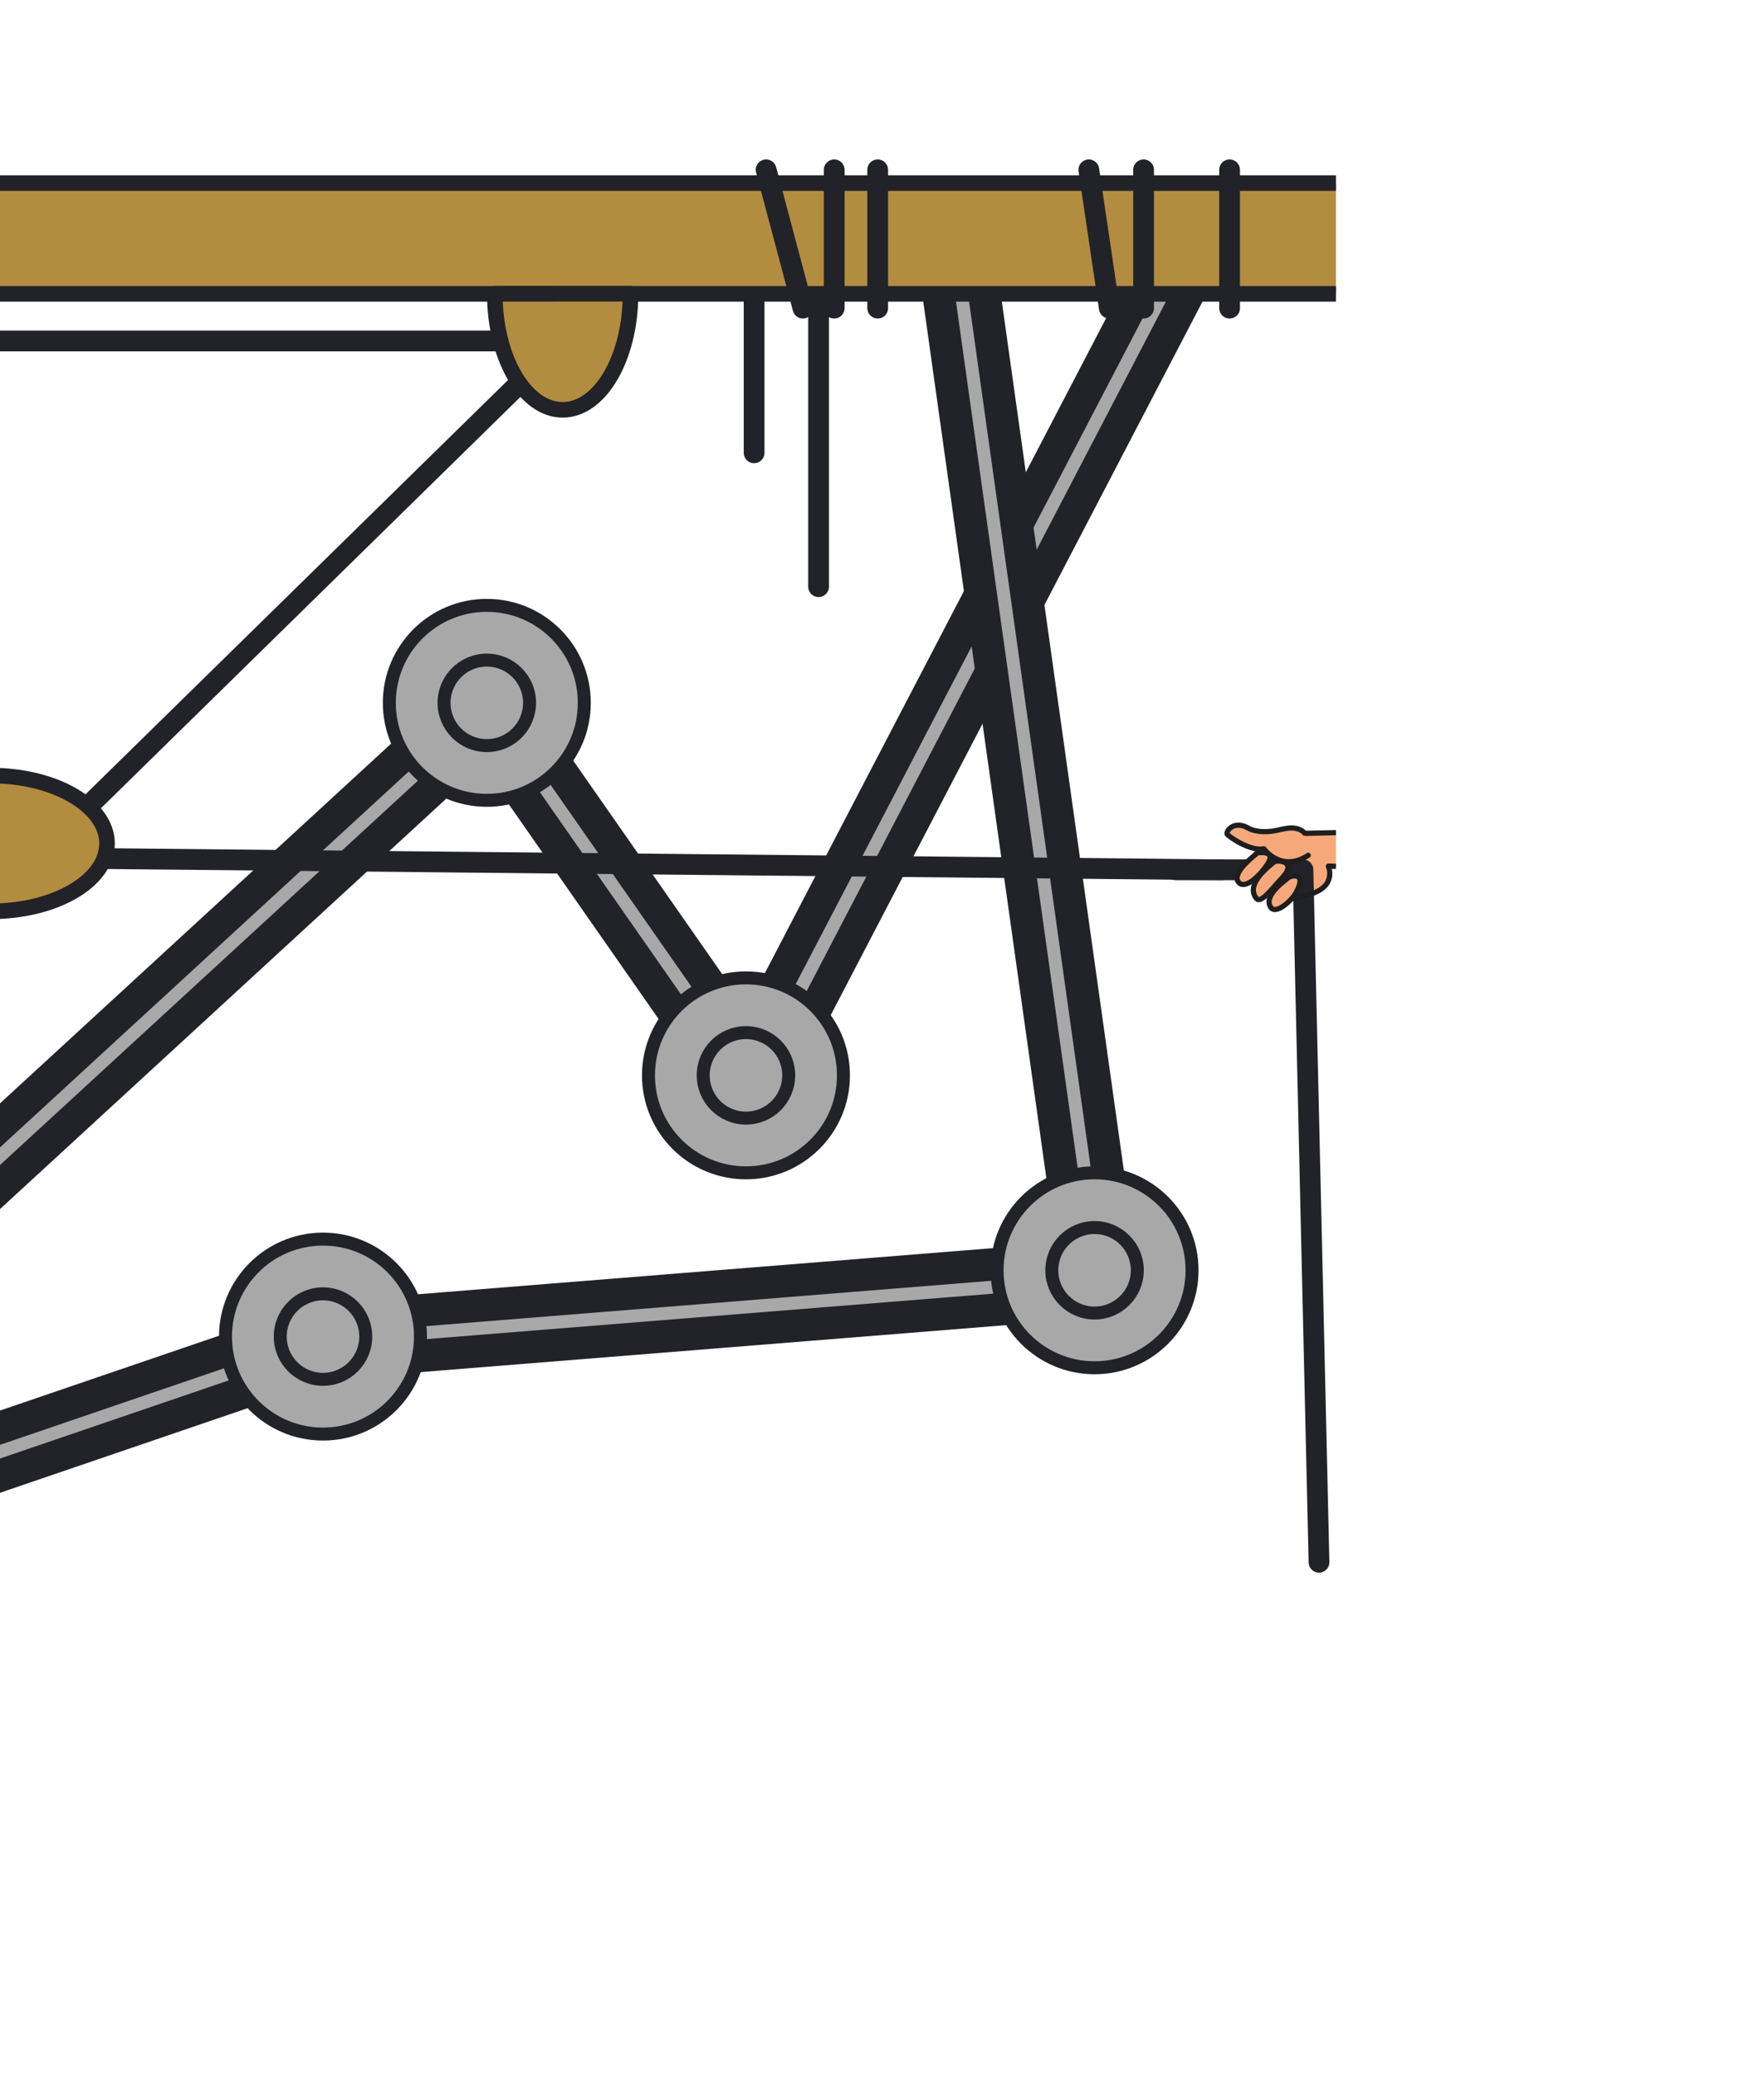 <svg xmlns="http://www.w3.org/2000/svg" width="680" height="800" viewBox="0 0 680 800"><path fill="none" stroke="#222229" stroke-linecap="round" stroke-linejoin="round" stroke-width="8" d="M290.7 94.99v79.58M315.55 94.99v131.19"/><path fill="none" stroke="#222229" stroke-linejoin="round" stroke-width="30" d="M453.88 102.36l-164.32 315.4-101.29-145.18L-57.68 498.8"/><path fill="none" stroke="#a8a8a8" stroke-miterlimit="10" stroke-width="5" d="M453.88 102.36l-164.32 315.4-101.29-145.18L-57.68 498.8"/><circle cx="287.56" cy="414.57" r="37.58" fill="#a8a8a8" stroke="#222229" stroke-linecap="round" stroke-linejoin="round" stroke-width="5"/><circle cx="287.56" cy="414.57" r="16.48" fill="#a8a8a8" stroke="#222229" stroke-linecap="round" stroke-linejoin="round" stroke-width="5"/><circle cx="187.66" cy="270.96" r="37.58" fill="#a8a8a8" stroke="#222229" stroke-linecap="round" stroke-linejoin="round" stroke-width="5"/><circle cx="187.66" cy="270.96" r="16.48" fill="#a8a8a8" stroke="#222229" stroke-linecap="round" stroke-linejoin="round" stroke-width="5"/><path fill="none" stroke="#222229" stroke-linejoin="round" stroke-width="30" d="M368.41 97.49l55.53 395.43-298.82 23.98-253.09 86.47-428.9-173.65"/><path fill="none" stroke="#a8a8a8" stroke-miterlimit="10" stroke-width="5" d="M368.41 97.49l55.53 395.43-298.82 23.98-253.09 86.47-428.9-173.65"/><circle cx="421.94" cy="489.72" r="37.58" fill="#a8a8a8" stroke="#222229" stroke-linecap="round" stroke-linejoin="round" stroke-width="5"/><circle cx="421.94" cy="489.72" r="16.48" fill="#a8a8a8" stroke="#222229" stroke-linecap="round" stroke-linejoin="round" stroke-width="5"/><circle cx="124.51" cy="515.28" r="37.58" fill="#a8a8a8" stroke="#222229" stroke-linecap="round" stroke-linejoin="round" stroke-width="5"/><circle cx="124.51" cy="515.28" r="16.48" fill="#a8a8a8" stroke="#222229" stroke-linecap="round" stroke-linejoin="round" stroke-width="5"/><path fill="#b28c3f" stroke="#222229" stroke-linejoin="round" stroke-width="6" d="M515 70.59H-52.64v42.69H515"/><path fill="none" stroke="#222229" stroke-linecap="round" stroke-linejoin="round" stroke-width="8" d="M473.99 65.47v53.32M440.84 65.47v53.32M419.73 65.47l7.9 53.32M470.91 335.32l-457.23-4.58L216.9 131.45H-47.6"/><path d="M190.75 113.28c0 24.72 11.71 44.72 26.15 44.72s26.16-20 26.16-44.76zM-3.5 351.33c24.72 0 44.76-11.71 44.76-26.15S21.22 299-3.5 299z" fill="#b28c3f" stroke="#222229" stroke-linejoin="round" stroke-width="6"/><path d="M515 334v-13l-12.05.3-18.84 6.18c-5.84 4.1 10.05 21.08 11.44 19.56 1.12-1.22 20.36-.95 16.51-13.08z" fill="#f6a87b"/><path fill="none" stroke="#222229" stroke-linecap="round" stroke-linejoin="round" stroke-width="8" d="M453.13 335.32h49.15l6.18 266.96"/><path d="M492 344.59c-3.34-1-5.64-4-7.7-6.82a4.5 4.5 0 01-1.21-3.06" fill="#f6a87b"/><path d="M492.37 344c-.89-.55-1.85-.95-2.69-1.58a15.7 15.7 0 01-2.23-2.16c-.68-.77-1.3-1.58-1.9-2.41S484 336 484.16 335a1.08 1.08 0 10-2.13-.29 6.22 6.22 0 001.65 3.79c.74 1 1.49 2 2.3 2.9a17 17 0 002.69 2.46 6.52 6.52 0 003.35 1.42.69.69 0 00.35-1.28z" fill="#1e1e1e"/><path d="M504.3 329.73c-10.46 6.83-17.07-2.52-17.07-2.52-5.38 1.2-14.07-5.07-14.23-5.69-.35-1.29 2.8-5.33 8.14-2.29 2.72 1.55 6.74 1.62 9.83 1.12 2.09-.33 4.12-1 6.23-1.13s4.42.41 5.75 2" fill="#f6a87b" stroke="#1e1e1e" stroke-linecap="round" stroke-linejoin="round" stroke-width="2"/><path d="M491 332.39c1-1 9.68-.64 3 6.3-3.18 3.29-7.86 9.84-9.62 7.73-4.77-5.71 5.75-13.13 6.62-14.03zM496.56 338.42c.77-.81 7.73-2.62 2.9 5.94-1.74 3.09-7.55 8.13-9.48 5.58-3.48-4.59 5.91-10.82 6.58-11.52z" fill="#f6a87b" stroke="#1e1e1e" stroke-linecap="round" stroke-linejoin="round" stroke-width="2"/><path d="M484.75 328.8s7.54-1.31 3.81 4.42c-2.39 3.7-8.37 10-11.06 6.95-3.12-3.54 6.36-10.54 7.25-11.37z" fill="#f6a87b" stroke="#1e1e1e" stroke-linecap="round" stroke-linejoin="round" stroke-width="2"/><path d="M502.93 320.28h-.13a6.92 6.92 0 01.41 2L515 322v-2zM511.26 333.33a1 1 0 00-.15.9 6.58 6.58 0 01-.32 5.61c-2.2 3.61-8.47 4.75-12.31 5.42a6.08 6.08 0 01-1.31 2.27l1.5-.28c4.17-.72 11.14-1.94 13.82-6.37a8 8 0 00.87-5.91H515v-2l-2.91-.08a1 1 0 00-.83.44z" fill="#1e1e1e"/><path fill="none" stroke="#222229" stroke-linecap="round" stroke-linejoin="round" stroke-width="8" d="M338.34 65.47v53.32M321.57 65.47v53.32M295.33 65.47l14.19 53.32"/></svg>